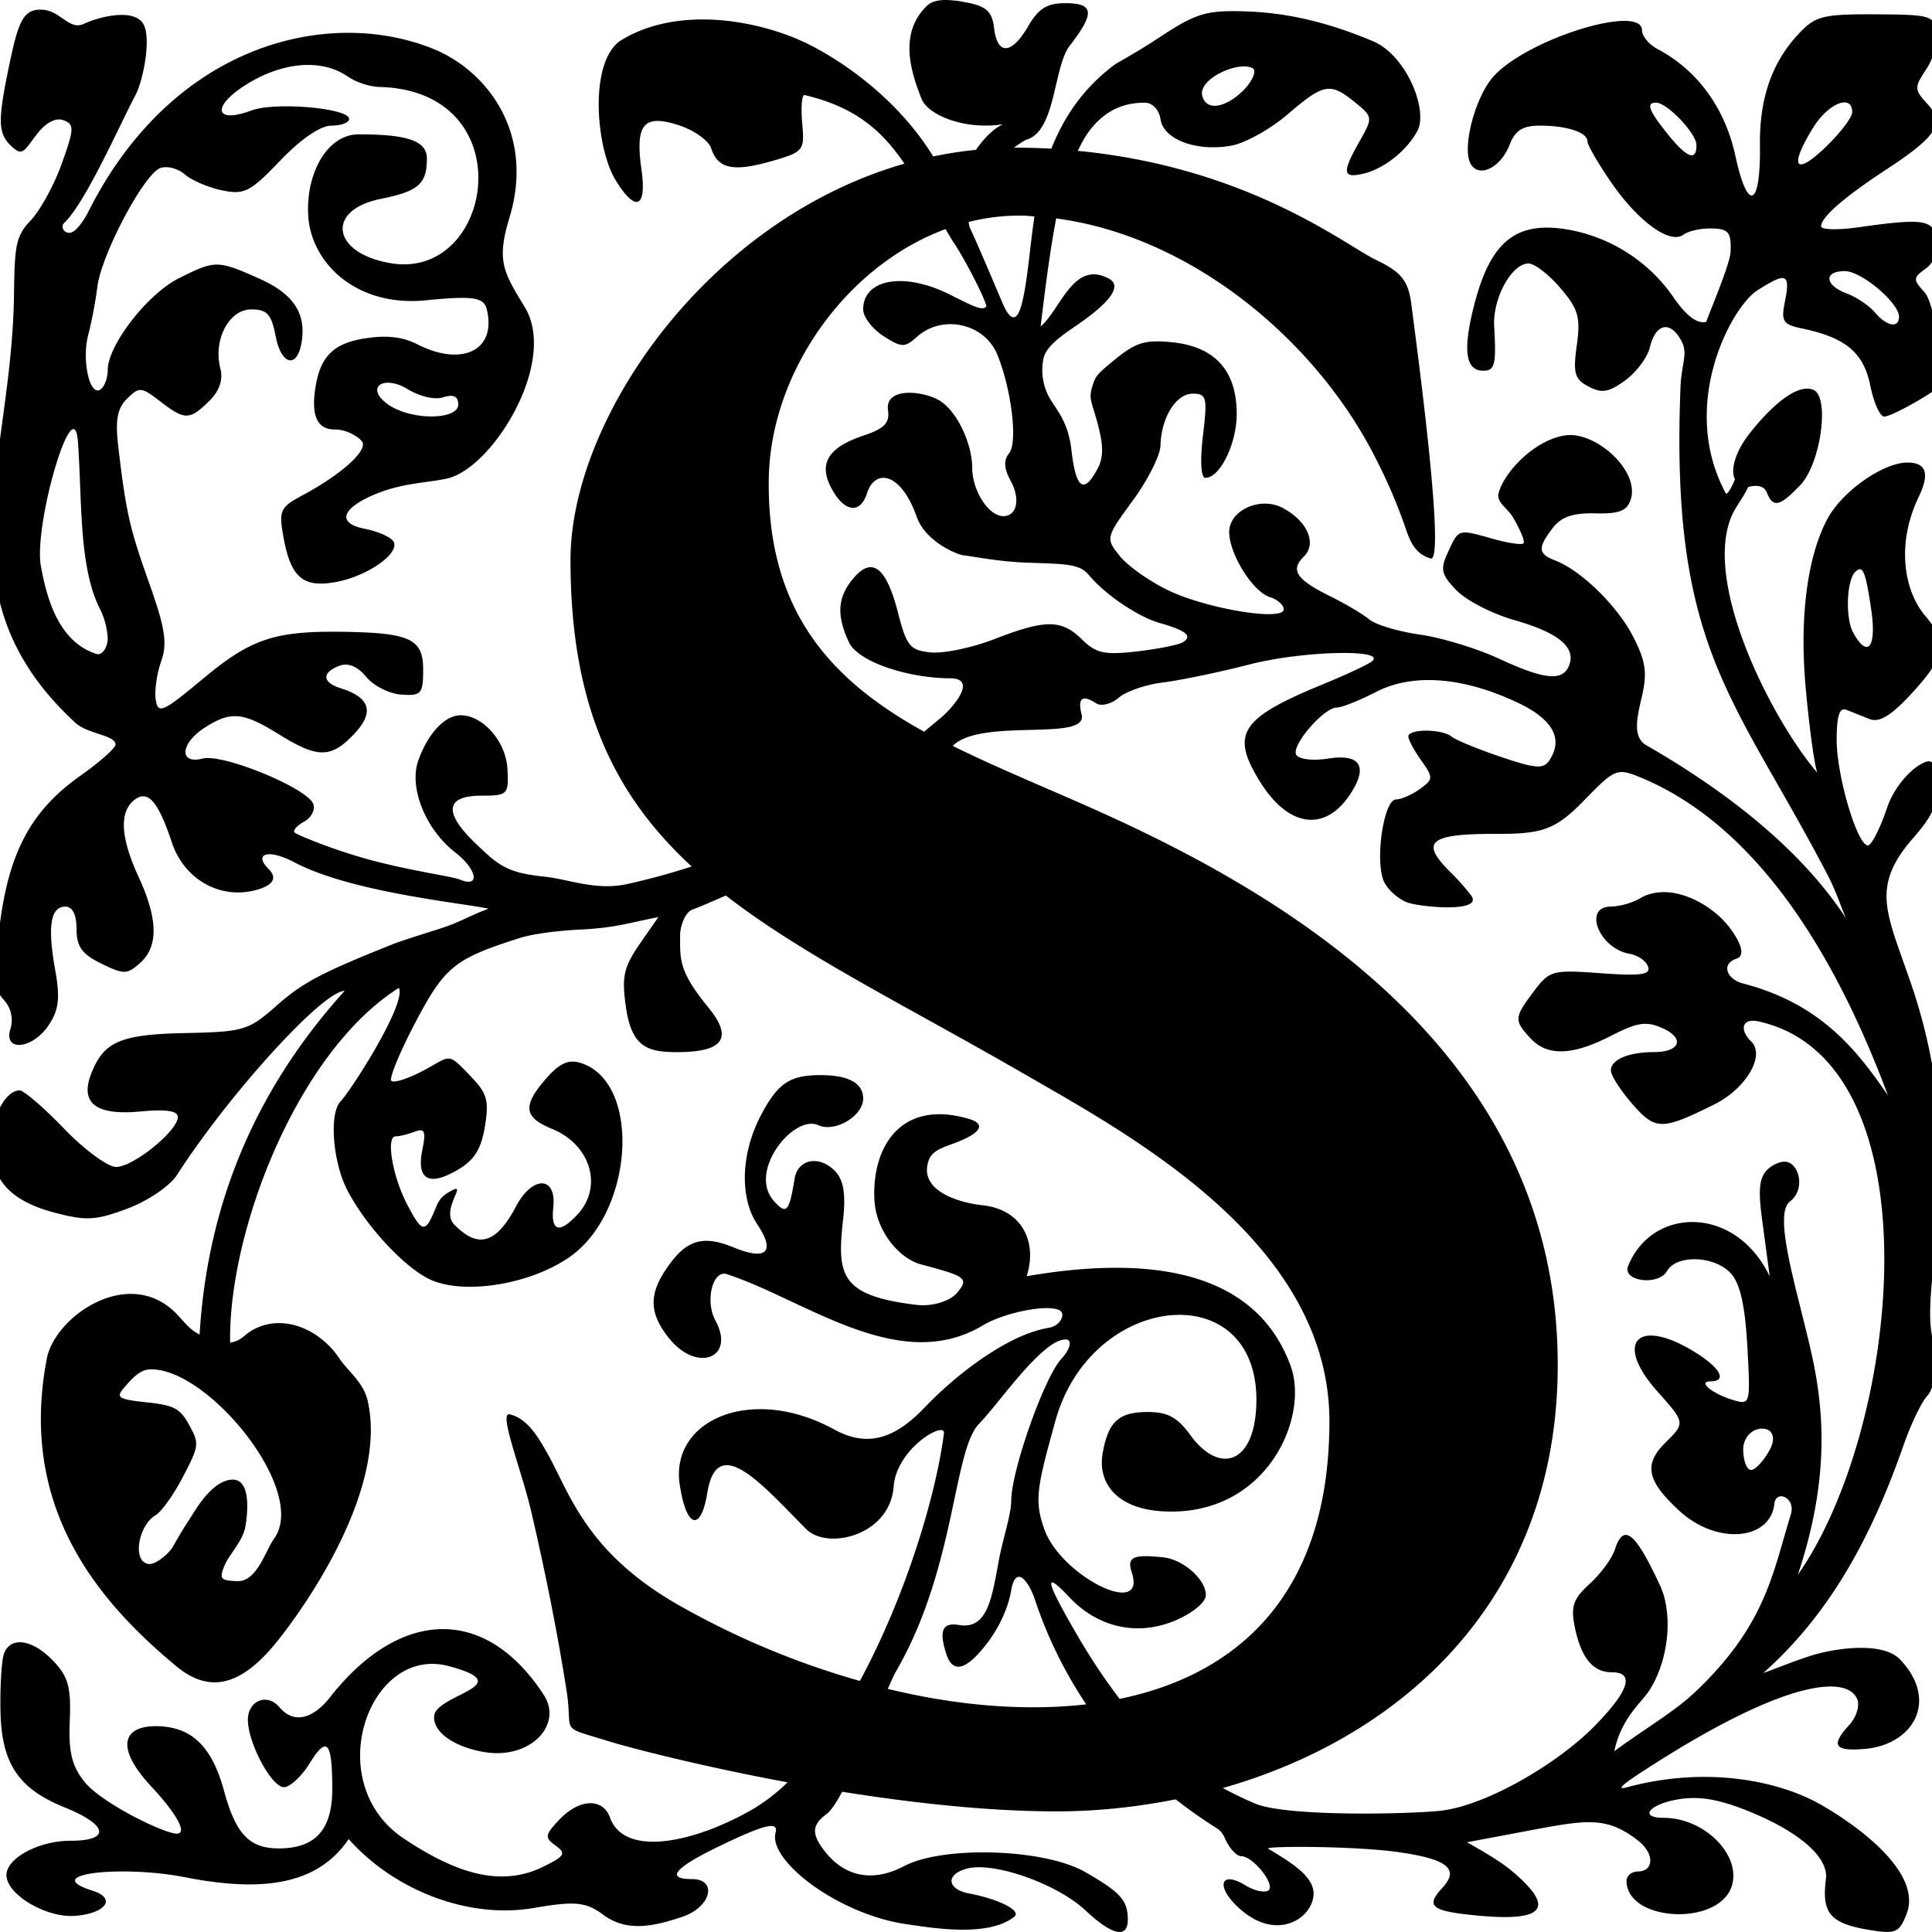 <svg viewBox="0 0 1000 1000"><path d="M489.05 0c-3.56.07-6.93.79-9.12 2.87-15.04 14.3-8.35 34.68-2.93 48.28 3.41 8.53 22.44 16.25 42.18 13.16-5.5 2.59-10.08 7.65-14.07 13.27-7.5.71-14.86 1.9-22.1 3.4-16.04-26.29-41.85-46.59-64.07-57.86-22.35-11.35-65.5-21.33-96.98-2.6-17.4 10.33-13.64 55.73-3.4 72.58 10.38 17.07 16.29 14.72 13.47-5.28-3.34-23.62 1.11-28.91 19.33-23 7.91 2.56 15.47 7.96 16.76 11.98 3.41 10.58 11.45 12.28 31.1 6.65 16.77-4.81 17.28-5.44 16-19.62-.72-8.04-.21-14.65 1.13-14.65 27.34 6.39 40.68 19.31 51.79 35.54-102.26 29.27-172.85 132.1-172.85 205.14 0 76 22.97 121.96 62.71 158.63a361.48 361.48 0 0 1-33.13 9.05c-16.45 3.66-30.46-2.51-43.19-3.8-19.69-1.98-24.02-6.22-35.25-16.91-17.05-16.25-16.03-25 2.9-25 13.45 0 14-.58 13.32-13.8-.71-14.13-12.63-27.81-24.23-27.81-8.13 0-16.94 9.4-21.9 23.4-4.98 14 3.74 35.72 19.12 47.6 11.3 8.76 13.05 18.47 2.51 14.08-3.87-1.62-22.2-4-43.25-9.35-21.06-5.37-41.29-13.93-42.36-15-1.1-1.03 1.07-3.58 4.84-5.66 3.77-2.09 5.93-6.21 4.76-9.2-3.23-8.25-46.81-26.13-57.17-23.47-12.47 3.21-11.76-7.77 1.02-16.01 13.47-8.67 19.75-8.1 38.43 3.5 20.16 12.5 26.93 12.45 39.03-.36 10.46-11.13 8.14-18.76-7.15-23.53-9.58-3-9.87-8.12-.66-11.6 4.61-1.74 9.38.24 13.93 5.75 3.8 4.6 11.99 8.74 18.18 9.15 10.3.72 11.27-.4 11.27-12.92 0-15.78-6.59-18.96-40.33-19.57-36.3-.6-48.54 3.4-73.3 24.02-21.15 17.62-23.57 18.72-24.78 11.18-.71-4.58.54-13.53 2.8-19.89 3.29-9.31 2.1-17.17-6.15-40.38-10.23-28.81-12-36.56-16.05-70.83-1.61-13.77-.5-19.8 4.58-24.8 6.28-6.18 7.41-6.1 17.03 1.34 12.82 9.9 15.28 9.9 25.38-.02 5.42-5.33 7.36-11 5.84-17-3.77-14.78 4.48-30.5 16-30.5 8.26 0 10.45 2.45 12.68 14.05 2.73 14.28 10.66 16.78 13.16 4.12 3.05-15.52-3.52-25.95-21.36-33.96-21.94-9.81-23.03-9.81-41.92-.35-16.28 8.16-36.84 34.7-36.84 47.52 0 4.28-1.76 8.85-3.92 10.16-5.56 3.38-9.62-15.7-6.1-28.66 1.61-6 3.71-17.05 4.65-24.56C52.47 131.71 74.44 90.21 82.95 87c3.4-1.3 9.13.18 12.69 3.25 3.55 3.09 12.24 6.82 19.3 8.27 11.5 2.4 14.57.85 30.11-15.4 10.72-11.2 20.82-18.09 26.5-18.09 5.04 0 9.15-1.56 9.15-3.45 0-5.63-38.36-8.97-50.56-4.4-19.2 7.19-20.84-2.15-2.37-13.6 18.72-11.63 38.82-13.2 52.07-4.06a34.28 34.28 0 0 0 16 5.48c75.54 1.43 60.16 100.19 6.5 91.25-30.69-5.11-33.8-27.51-5.45-33.26 19.69-3.98 23.98-7.68 24.07-20.8.07-9.16-9.57-12.64-35.25-12.66-16.21 0-27.32 19.86-26.2 41.7 1.25 24.72 24.8 47.83 60.93 44.2 29.42-2.95 30.87-.83 32.13 7.9 2.74 18.96-14.78 26.05-36.62 14.85-7.72-3.95-16.3-4.85-27.93-2.89-16.4 2.75-22.52 10.2-24.88 26.1-2.11 14.38 1.44 20.93 10.13 20.91 6.53-.02 12.8 4.13 14.21 6.39 2.88 4.56-10.98 17.02-30.6 27.5-11.9 6.35-12.65 7.95-10.16 21.79 3.77 21 10.12 26.4 27.3 23.24 16.4-3.03 33.35-15.06 29.6-21.02-1.44-2.24-8.02-5.17-14.68-6.46-14.8-2.92-11.78-10.32 3.3-17.09 15.26-6.83 27.8-6.46 39.24-9 23.28-5.16 57.47-60.14 40.15-88.66-11.13-18.32-14.72-23.9-7.93-46.36 13.35-44.1-12-76.32-39.67-87.43-53.47-21.47-134.5-3.37-178.67 85.08-1.27 2.53-5.3 9.06-8.5 10.07-3.2 1-5.93-2.78-3.65-4.96 11.06-10.46 28.3-49.86 36.94-66.23 4.06-7.72 8.5-30.42 3.73-37.24-5.2-7.47-22.15-3.45-30.5.43-7.75 3.59-12.04-7.16-22.05-7.36-10.02-.18-12.2 7.16-17.65 34.07-4.84 24.05-4.29 30.26 1.8 36.2 6.3 6.14 6.82 3 13.68-5.9 4.57-5.93 9.73-8.62 13.67-7.15 5.71 2.16 5.62 4.42-.86 22.5-3.95 11.05-11.23 24.33-16.2 29.52-7.78 8.13-8.2 13.48-8.53 38.59-1.17 87-39.58 155.6 31.77 221.28 6.46 5.92 20.78 6.35 20.78 11.29 0 1.79-8.15 9.02-18.1 16.06-25.5 18-37.07 39.45-41.88 77.72-3.36 26.64-3.02 32.74 2.15 38.36a15.33 15.33 0 0 1 3.48 14.88c-3.95 12.2 11.37 10.8 19.77-1.8 5.27-7.93 5.97-13.95 3.33-28.74-4.03-22.54-2.38-32.6 5.34-32.6 3.66 0 5.74 4.2 5.74 11.6 0 9.07 2.8 12.98 12.76 17.86 11.72 5.75 13.37 5.71 20.16-.32 9.51-8.45 9.26-22.74-.76-44.42-9.33-20.23-10.14-33.48-2.46-39.76 7.04-5.74 12.44.23 19.55 21.6 6.64 19.97 25.63 29.84 43.83 24.8 8.62-2.37 11.04-6.16 6.32-10.83-7.84-7.79-.56-10.77 13.34-3.46 29.5 15.49 85.49 20.82 100.48 24-10.77 4.04-14.56 6.98-25.76 10.53-8.81 2.8-19.74 6.23-24.2 8.01-36.81 14.74-46.23 19.74-59.71 31.63-14.54 12.83-17.05 13.58-47.16 14.2-33.78.7-42.37 4.4-48.82 21.08-5.92 15.26 2.52 21.69 25.54 19.51 13.25-1.25 19.3-.35 19.3 2.88 0 7.18-23.08 25.84-31.95 25.84-4.29 0-16.39-8.92-26.89-19.81-10.5-10.9-20.85-19.82-23-19.82-7.35 0-14.64 13.82-14.69 27.75-.05 18.6 10.03 29.53 32.76 35.54 16.42 4.3 21.3 4.04 37.8-2.15 10.5-3.95 21.84-11.65 25.49-17.29 27.13-42.18 75.56-95.36 86.82-95.36-48.88 54.15-71.2 114.19-75.07 177.9-4.6-2.41-6.57-4.87-10.9-9.65-24.57-27.17-63.9-.05-68.15 21.99-14.64 75.9 25.04 124.6 67.12 159.4 17.57 14.54 33.92 9.6 51.94-12.77 16.9-21 57.44-80.52 46.9-125.1-2.17-9.2-10.5-15.37-14.36-21.24-9.92-15.04-28.45-23.3-43.76-15.69-6.39 3.18-6.15 5.94-12.97 7.27-1.05-57.26 34.57-150.29 87.3-183.66 4.27 7.63-24.23 52.47-30.2 58.8-5.93 6.29-4 31.38 3.56 45.94 9.34 17.98 28.49 38.91 41.86 45.73 17.14 8.72 52.1 3.43 73.05-11.07 33.51-23.21 37.43-90.7 5.84-100.55-6.25-1.96-10.93.16-17.77 7.98-12.42 14.18-11.76 20.14 2.92 26.12 20 8.15 26.55 29.85 13.34 44.2-9.44 10.26-14 9-12.64-3.51 1.78-16.42-10.82-16.7-19.38-.38-11.78 22.4-21.68 19.46-31.75 9.39-7.81-7.8 8-23.2-2.3-17.28-3.52 2.02-5.37 3.5-7.27 8.14-5.64 13.79-7.02 13.65-14.97-1.49-7.54-14.32-11.07-35.18-5.94-35.18 1.92 0 6.37-1.07 9.87-2.4 5.2-1.96 5.92-.25 3.95 9.44-3.1 15.31 3.34 19 18.13 10.41 8.76-5.08 12.35-10.8 14.3-22.76 2.23-13.71.9-17.16-7.64-26.04-12.03-12.5-9.75-10.36-24.4-2.59-7.77 4.11-15.16 6.46-16.42 5.2-1.26-1.21 4.36-14.89 12.51-30.33 15.13-28.77 20.2-32.84 53.92-43.58 7.54-2.4 21.5-3.91 31.02-4.36 18.66-.86 26.38-3.73 40.74-6.46l-9.3 13.4c-8.76 12.63-9.64 17.5-7.54 32.7 2.91 21.2 11.22 23.78 26.48 23.78 24.1 0 29.22-7.27 16.26-23.1-15.61-19.08-14.6-24.97-14.63-37.63 0-2.9 1.8-11.48 6.7-13.2 4.1-1.44 11.02-4.58 16.98-7.13 39.84 30.92 92.58 56.66 154 92.11 54.93 31.72 158.4 87.06 158.4 180.05 0 88.04-46.1 130.83-108.59 143.66a316.53 316.53 0 0 1-20.96-31.32c-17.56-29.95-18.96-36.06-4.96-21.21 14.85 15.74 35.38 20.19 54.87 11.9 8.92-3.8 15.69-9.44 15.69-13.07 0-8.15-11.74-18.52-22.17-19.58-15.8-1.62-18.77-.15-16.12 8.04 7.67 23.78-36.7 1.69-45.32-22.56-5.24-14.8-3.91-21.42 5.78-56.27 18.76-67.4 106.7-75.48 103.93-7.6-1.26 30.45-19.39 35.45-34.16 15.08-6.6-9.12-11.74-11.9-21.95-11.9-15 0-20.4 4.85-23.35 21-2.95 16.07 7.66 28.7 29.81 30.32 54.17 3.95 77.47-47.93 67.38-75.32-19.38-52.68-79.42-56.12-136.56-46.3 5.73-18-2.72-34.58-22.83-36.71-11.47-1.22-33.56-7.2-27.89-23.25 2-5.61 8.54-6.96 15.35-9.69 11.7-4.68 14.27-9.17 5.45-11.77-35.79-10.5-50.29 15.25-48.9 41.87.87 16.91 13.47 30.57 23.86 33.37 23.43 6.28 25.37 7.14 18.78 14.95-3 3.56-11.76 7.18-21.06 6.05-38.62-4.7-41.1-14.84-37.87-43.38 1.65-14.65.18-21.65-4.41-26.17-8.15-8-18.96-5.8-20.6 4.2-2.85 17.4-4.23 18.99-10.87 11.45-13.39-15.22 10.32-44.87 23.21-39.06 8.78 3.95 23.14-5 23.14-13.76 0-8.05-7.54-12.17-22.17-12.17-15.92 0-22.19 4.29-30.96 21.18-10.18 19.63-10.86 42.3-1.67 56.07 9.55 14.34 4.79 18.94-12.3 11.92-16.3-6.68-24.82-3.88-35.12 11.57-8.82 13.23-8.35 22.85 1.74 35.45 14.45 18.06 34.6 10.3 23.98-9.22-5.39-9.93-1.5-26.39 6.01-23.93 40.78 13.41 89.24 52.4 132.46 26.48 12.08-7.24 37.55-11.85 40.75-6.79 1.42 2.25-1.26 7.18-6.75 8.08-21.32 3.5-48.16 24.43-64.22 41.28-16.39 17.2-30.5 20.21-46.78 11.3-42.72-23.4-84.9-4.9-79.94 28.42 3.32 22.4 10.9 25.28 14.34 4.17 5.2-31.77 29.33-2.84 51.23 19.08 10.84 10.82 43.22 3.46 45.17-22.13 1.53-19.84 26.93-34.36 26.03-27.47-4.38 33.66-20.39 85.3-43.5 128.12a422.95 422.95 0 0 1-94.7-39.77c-48.11-27.77-55.76-58.48-67.78-79.34-4.13-7.16-9.7-16.8-18.8-18.9-6.01-1.38 6.29 29.14 11.35 51.09 7.09 30.69 13.28 61.08 18.14 92.22 3.5 22.35-4.75 17.73 21.61 25.86 11.7 3.61 47.9 12.98 92.73 21.31a95.44 95.44 0 0 1-18.85 14.41c-30.04 17.02-65.6 24.41-73.05 3.83-3.73-10.25-15.81-9.88-26.19 1.06-7.54 7.96-7.73 9.3-1.94 13.46 5.59 4.02 4.74 5.45-6.5 10.96-22.25 10.92-45.53 3.02-71.97-14.53-43.5-28.94-18.3-100.34 23.06-89.36 37.75 10.02-6.92 14.54-7.5 26.08-.45 9.12 12.51 16.4 26.7 18.53 23.49 3.53 39.98-14.43 30.11-29.62-30.55-47-74.99-44.33-110.66 1.13-8.63 10.99-18.63 14.15-26.2 5.19-6.32-7.5-16.33-3.5-16.33 6.52 0 11.95 12.25 34.85 18.66 34.85 3.1 0 9.05-5.49 13.21-12.2 9.09-14.7 11.8-11.63 11.8 13.28 0 20.95-8.75 30.62-27.66 30.62-15.2 0-22.26-7.4-28.33-29.72-6.35-23.26-16.9-33.37-35.05-33.55-16.46-.18-22.47 10.12-2.12 31.77 9.01 9.59 18.85 22.94 13.23 23.84-5.51.86-39.42-15.7-48.21-26.7-6.68-8.34-8.4-15.43-7.72-31.78.72-17.34-.8-22.81-8.6-30.96-11-11.53-22.76-12.87-25.67-2.97C.75 860.5.02 873.42.24 885.41c.48 27.3 9.15 40.37 33.31 50.13 22.46 9.09 23.86 17.23 2.95 17.23-16.41 0-33.16 8.98-33.16 17.77 0 10.13 20.77 22.35 35.76 21.08 15.96-1.35 21.21-9.12 8.81-13-28.12-8.8 15.37-13.37 48.07-6.93 40.12 7.9 68.53 3.84 84.49-19.81 23.04 26.1 61.35 41.55 95.61 35.72 20.03-3.41 26.74-3.6 35.97 3.33 11.6 8.7 24.5 6.9 41.4 1.1 14.67-5.03 18.1-19.42 4.64-19.42-13.82 0-8.92-5.87 14.2-17.02 23.58-11.38 30.78-13.1 29.13-6.98-3.86 14.4 32.24 42.13 67.52 47.31 14.58 2.16 42.72 6.82 56.1-3.86 3.76-3.03-7.72-9.02-23.52-12.02-11.67-2.23-12.08-10.12-.72-12.92 14.1-3.49 46.44 8.04 61.05 21.71 13.94 13.07 22.02 14.76 21.91 4.58-.09-9.84-3.8-13.96-22.1-24.46-21.03-12.08-73.28-13.77-93.69-3.06-16.02 8.44-30.78 5.86-41.44-8.16-6.66-8.76-6.2-13.2 1.35-18.83 2.38-1.8 5.11-6.01 8-11.49 36.15 5.75 75.39 10.16 111.14 10.16 20.57 0 41.25-2.22 61.53-6.23a256.13 256.13 0 0 0 21.15 14.9c2.33 1.47 3.35 3.09 4.46 5.56 2.2 4.9 5.87 8.93 8.19 8.93 6.3 0 18.3 15.23 14.05 17.82-2.04 1.26-7.34.03-11.75-2.7-13.82-8.47-15.82 1.7-1.26 13.54 18.13 14.77 35.29 3.73 36.46-8.18.9-9.07-9.48-16.05-23.46-24.33-2.4-1.41 44.85-1.54 68.22 1.89 24.8 3.62 30.87 8.7 21.93 18.4-8.86 9.64-5.78 12.06 18.44 14.34 34.46 3.25 40.56-3.91 17.25-23.34-6.16-5.11-14.6-9.87-22.87-14.62l33.96-6.4c28.47-5.36 38.52-6.78 54.2 5.28 9.45 7.25 8.2 16.23.36 16.23-3.33 0-6.03 2.22-5.99 4.94.25 21.2 47.7 23.56 54.44 2.72 5.17-16.04-14.05-35.41-35.16-35.41-13.32 0-7.45-7.2 7.86-9.64 10.95-1.74 21.23.1 37.3 6.73 25.36 10.45 40.17 23.48 38.77 34.54-2.25 17.71 1.95 23.13 23.24 26.52 12.87 2.07 14.8 1.17 18.5-8.4 8.7-22.43-28.77-47.92-45.55-57.22-20.2-11.18-57.15-19.74-99.36-8.3-5.28 1.43-2.46-1.25 7.48-7.73 74.76-48.84 107.01-50.43 111.95-37.78 1.3 3.34-.56 9.28-4.17 13.18-9.5 10.35-8.13 13.82 7.94 12.43 25.3-2.15 38.64-25.16 18.25-46.38-7.95-8.29-28.4-6.46-41.7-3.1-9.38 2.37-22.7 8.06-28.98 10.16 35.77-31.77 56.84-72.82 72.6-117.96 3.66-10.47 9.05-21.9 12.14-25.35 5.7-6.33 4.8-22.42 3.17-28.52-8.18-30.55 19.93-93.55-11.54-185.18-12.63-36.8-21.1-49.79 1.44-75.44 8.47-9.64 12.56-16.75 12.56-26.2 0-7.31-1.45-14.36-5.81-13.07-6.66 1.97-16.55 12.17-20.52 23.9-3.6 10.72-8.08 19.48-9.89 19.48-5.56 0-16.19-35.92-16.19-54.64 0-12.47 1.47-16.96 5.05-15.52l11.95 4.75c4.92 1.96 10.95-1.6 20.9-12.27 18.4-19.76 19.88-27.14 8.12-40.9-11.4-13.3-15.15-37.7-3.59-61.75 5.87-12.16 3.95-17.83-5.83-17.83-12.48 0-33.57 14.78-41.25 28.9-10.5 19.3-14.68 51.23-11.41 87.5 1.77 19.9 4.48 39.74 6 44.1-23.1-26.92-60.39-99.18-43.71-134.15 1.61-3.37 5.92-9.15 8-13.73 4.13-1.06 8.13-.82 9.59 2.84 3.26 8.13 6.64 7.4 17.32-3.77 10.7-11.2 15.36-45.75 6.84-49.3-11.53-4.84-30.84 19.23-35.11 25.34-6.02 8.61-7.7 17.05-5.51 20.9-1.5 3.78-4.1 8.57-4.81 7.22-24.54-45.8 3.05-96.58 16.55-105.09 14.07-8.85 17.26-9.55 14.1 5.96-2.08 10.27-1.07 11.83 9.21 13.96 22.26 4.67 31.54 12.46 34.97 29.44 1.8 8.85 5.02 16.08 7.2 16.08 3.15 0 18.57-8.22 27.55-14.68 4.54-3.28-.85-43.38-6.7-49.72-5.98-6.5-5.92-7.47.63-12.17 4.34-3.12 6.57-8.88 5.72-14.79-1.54-10.66-6.31-11.45-40.69-6.6-10.53 1.49-19.15 1.25-19.15-.49 0-4.77 11.78-15.04 33.93-29.56 26.17-17.16 30.3-23.82 21.01-33.9-6.74-7.33-6.78-8.46-.53-17.85 3.68-5.49 6.1-14.12 5.36-19.15-1.25-8.61-3.08-9.15-31.53-9.3-27.23-.12-31.15.85-39.65 9.87-14.08 14.94-20.56 33.53-20.25 58.16.38 31.99-6.35 34.7-12.74 5.12-5.32-24.61-19.71-44.36-40.23-55.16-4.45-2.34-8.07-6.68-8.07-9.68 0-13.75-57.77 3.83-76.29 23.21-9.96 10.41-17.3 38.14-12.22 46.2 4.43 7.06 15.47 1.46 19.92-10.08 2.95-7.58 6.77-10.02 15.74-10.02 14.06 0 24.61 3.5 24.61 8.15 0 1.85 5.42 11.23 12.05 20.9 14.09 20.5 30.63 32.57 37.62 27.4 2.62-1.94 9.3-3.41 14.84-3.23 8.56.23 10 2.06 9.55 12.17-.3 6.55-10.95 31.27-12.57 36.17-4.73 1.16-10.33-3.06-17.01-12.77a83.88 83.88 0 0 0-56.92-35.36c-25-3.53-37.76 7.18-45.97 38.6-6.24 23.92-4.84 34.82 4.44 34.82 6.07 0 6.82-3.02 5.69-23.01-.83-14.45 9.06-32.5 17.79-32.5 3.08 0 10.5 5.72 16.47 12.7 9.3 10.87 10.52 15.15 8.51 29.63-2.03 14.49-1.13 17.6 6.1 21.4 6.86 3.59 10.5 2.98 18.98-3.23 5.76-4.24 11.48-11.87 12.7-16.97 3.02-12.54 10.52-14.18 16.3-3.57 3.68 6.79.1 11.54-.41 24.14-5.4 136.08 28 159.84 76.46 253.01 3.8 7.3 7.25 17.4 9.16 21.76-23.91-36.62-63.5-66.63-103.28-89.48-7.54-4.32-4.65-15.13-2.23-25.67 2.75-11.95 1.8-18.23-4.72-30.76-8.31-16.01-26.89-34.1-40.31-39.25-8.89-3.41-9.1-6.54-1.12-16.91 4.35-5.66 10.47-7.74 21.94-7.45 12.35.32 16.44-1.28 18.34-7.18 4.8-14.85-18.22-35.5-33.89-33.19-15.95 2.39-31.73 19.06-34.53 30.03-1.17 4.56 4.74 7.86 7.29 12.1 4 6.67 6.53 12.87 5.62 13.76-.92.9-7.9-.12-15.5-2.26-18.48-5.2-17.94-5.35-23.47 6.57-4.24 9.16-3.7 11.67 4.22 19.93 4.97 5.22 18.48 12.2 30.04 15.49 22.87 6.53 31.97 14.07 28.33 23.44-3.29 8.4-12.71 7.46-36.48-3.56-11.3-5.24-29.61-10.8-40.69-12.38-11.09-1.55-22.88-5.08-26.2-7.8-3.32-2.76-12.39-8.14-20.16-11.98-17.72-8.76-20.95-13.59-13.75-20.64 6.88-6.77 1.78-18.42-11.04-25.17-11.56-6.08-27.62 1.2-27.62 12.5 0 11.37 12.2 30.9 21.04 33.67 3.94 1.24 7.18 4.07 7.18 6.32 0 6.35-39.83-.2-59.9-9.88-9.66-4.66-20.91-12.63-24.99-17.73-7.32-9.15-7.25-9.48 6.72-28.61 7.79-10.63 14.25-23.44 14.37-28.45.36-14.52 8.05-26.94 16.66-26.94 7.25 0 7.72 1.88 5.33 21.79-1.54 12.94-1.04 21.79 1.24 21.79 7.68 0 16.39-17.99 16.24-33.57-.18-22-11.3-34.28-33.15-36.58-14.46-1.5-19.2-.01-30.9 9.73-8.32 6.91-8.98 7.54-10.74 13.27-1.85 5.97-.36 7.82 2.05 16.3 3.9 13.64 4.02 20.1.57 26.43-7.09 13.03-11.1 10.02-13.4-10.1-1.44-12.62-6.04-18.72-9.92-24.61a29.49 29.49 0 0 1-4.45-22.98c1.87-7.46 12.85-13.67 20.77-19.43 6.6-4.81 22.04-16.6 13.14-21.5-18.38-10.06-24.86 15.52-35.45 24.7 3-25.57 5.44-42.32 8.04-55.94 69.75 9.26 133.15 62.27 164.02 121.55a280.76 280.76 0 0 1 16.78 38.6c2.05 5.95 4.47 13.4 13.02 15.86 8.32 2.4-8.87-122.25-9.84-130.45-1.5-12.77-4.69-17.54-18.4-24.07-15.67-7.49-65.82-47.93-154.45-56.47 1.5-2.8 2.85-5.7 4.72-8.46 9.35-13.82 20.95-16.47 29.98-16.47 3.98 0 7.43 3.62 8.18 8.61 1.58 10.54 18.81 16.91 36.81 13.59 7.13-1.31 20.18-8.6 29-16.19 18.71-16.03 21.98-16.62 34.8-6.23 9.33 7.58 9.38 7.94 2.45 20.14-9.26 16.33-8.9 19.4 2.01 16.8 10.58-2.51 22.28-11.8 27.84-22.02 5.78-10.6-5.45-39.22-23.1-46.58-22.33-9.33-43.2-14.72-66.52-15.4-19.67-.58-25.16 1.11-43.74 13.4C588.56 27 577.93 32.7 577.1 33.34c-16.86 12.51-26.64 27.84-32.94 43.62a360.3 360.3 0 0 0-18.95-.54l-.42.02c2.37-1.62 4.9-3.56 6.73-4.22 15.08-4.67 13.7-37.62 22.2-48.6 13.11-16.88 12.57-21.98-2.33-21.98-9.42 0-13.87 2.77-19.15 11.85-8.54 14.79-16 15.27-17.68 1.17-1.04-8.74-3.87-11.54-15.38-13.6A54.01 54.01 0 0 0 489.05 0zm155.97 34.43a8.62 8.62 0 0 1 3.36.9c2.2 1.16-.07 6.56-4.4 11.01-9.03 9.25-19.69 11.76-21.72 3.04-1.75-7.43 13.83-15.69 22.76-14.95zm309.4 18.6c2.58-.13 4.3 1.45 4.26 5.07-.01 2.73-6.37 11-14.1 18.38-15.62 14.93-18.6 9.78-6.05-10.46 4.92-7.94 11.6-12.82 15.88-13zm-97.24.12c5.75 0 20.91 15.94 20.91 21.95 0 8.63-4.97 6.68-15.11-5.96-9.64-12.03-11.07-16-5.8-16zm-327.12 58.48c1.8.05 3.57.28 5.35.39-2.59 17.72-3.63 34.34-6.59 45.48-3.23 12.15-7.38 5.28-9.89-.59-2.51-5.85-13.59-32.2-16.78-38.68-.54-1.04-.54-2.2-.8-3.32a105.68 105.68 0 0 1 28.71-3.28zm-40.67 6.94c1.54 2.46 2.69 4.67 4.4 7.2 5.02 7.47 16.24 28.72 16.74 32.83-1.97 2.35-5.89.4-19-6.18-23.5-11.79-44.75-8.1-44.75 7.76 0 3.84 4.68 10 10.4 13.7 9.52 6.11 11.05 6.15 17.45.44 13.23-11.76 34.88-6.98 41.54 9.16 7.36 17.82 10.7 45.6 6.15 51.11-2.96 3.58-2.69 7.88.9 14.49 5.03 9.19 3.12 18.07-3.84 18.07-7.72 0-16.17-13.17-16.17-25.16 0-12.03-7.86-29.98-17.91-35.22-9.07-4.73-27.29-6.05-25.67 5.5.93 6.64-1.8 9.54-12.58 13.15-18.6 6.2-23.63 14.6-16.54 27.6 6.63 12.18 14.74 13.17 18.28 2.23 4.12-12.83 17.51-10.98 25.7 12.26 4.52 12.93 21.14 19.7 24.54 19.98 3.4.29 17.66 3.2 31.95 3.72 19.8.71 27.62.48 32.43 6.22 10.02 11.98 27.5 22.33 36.1 24.8 12.6 3.58 18.72 6.56 12.7 10.22-2.2 1.33-12.88 3.47-23.74 4.72-16.66 1.94-21.11 1-28.33-6.1-10.68-10.52-18.88-10.57-45.35-.3-11.55 4.47-26.39 7.59-33 6.92-10.7-1.05-12.56-3.28-16.96-20.46-6.1-23.74-13.39-29.4-23.1-17.91-8.22 9.73-8.88 18.99-2.37 33.03 4.85 10.44 31.18 18.7 52.4 18.73 14.73.04 1.29 15.57-5.57 21.13-2.15 1.76-5.38 4.45-7.86 6.52-46.74-25.87-81.45-61.07-80.41-130.85.84-55.41 40.2-110.39 91.47-129.3zm465.49 21.76c8.58 0 28.04 16.38 28.04 23.6 0 6.16-6.34 5.02-12.44-2.2-2.96-3.5-9.52-7.92-14.61-9.83-11.45-4.29-12.08-11.57-1-11.57zm-754.76 57.8c2.87-.19 6.75.76 10.82 3.26 6.09 3.71 13.82 5.69 18.35 4.29 5.53-1.74 7.88-.63 7.88 3.73 0 8.74-28.97 8.44-39.47-2.76-4.44-4.72-2.4-8.2 2.42-8.53zM38.15 222.11c1.07.14 1.86 2.15 2.19 6.64 2.22 30.64.34 65.16 11.61 86.87a38.38 38.38 0 0 1 3.8 14.88c0 4.38-2.76 8.94-5.81 7.97-20.91-6.57-26.2-31.98-28.72-45.05-3.48-18.05 11.06-72.08 16.93-71.31zm924.63 72.53c2.19.22 3.53 5.84 5.78 21.06 2.87 19.47-1.9 25.41-9.4 11.66-4.05-7.46-3.38-26.9 1.07-31.28.99-.97 1.81-1.5 2.55-1.44zm-271.12 43.39c13.31-.36 22.32.98 18.54 4.2-1.87 1.6-13.32 6.96-25.47 11.95-42.8 17.59-47.96 25.6-32.54 50.44 14.59 23.53 33.47 26.26 46.5 6.71 9.7-14.52 5.51-21.36-11.3-18.69-7.74 1.24-14.98.4-16.43-1.92-2.9-4.63 14.18-24.5 21.05-24.5 2.46 0 11.6-3.64 20.3-8.11 19.03-9.75 44.9-7.79 73.15 5.55 18.3 8.61 23.87 18.72 16.51 29.88-3.05 4.63-7.04 4.33-25.2-1.8-11.88-4.01-23.33-8.72-25.42-10.46-4.93-4.07-22.38-4.13-22.38-.09 0 1.7 3.02 7.3 6.7 12.48 6.28 8.81 6.24 9.7-.77 14.75-4.12 2.95-9.63 5.37-12.28 5.37-6.64 0-11.26 33.44-5.96 43.17 2.33 4.3 7.9 8.95 12.38 10.35 7.6 2.37 39.58 5.15 32.19-4.13-.52-.64-4.67-6.06-10.38-11.66-16-15.74-11.23-19.93 22.8-19.9 24.09.03 30.94-1.62 46.05-17.11 15.5-15.89 16.95-17.13 28.15-12.64 44.17 17.77 91.32 63.36 129.36 165.13-16.08-23.37-34.64-47.47-75.08-57.97-8.08-2.09-11.85-10.06-3.05-12.94 3.4-1.12 3.33-6.1-3.18-15.08-8.2-11.31-23.07-19.5-35.18-19.24-4.13.07-8.4 1.15-11.42 3a35.4 35.4 0 0 1-15.47 4.48c-14.74 0-6.12 21.74 9.7 24.45 4.25.73 8.54 3.71 9.5 6.64 1.44 4.18-3.67 4.9-24.4 3.4-25.13-1.84-26.57-1.44-34.72 9.38-10.23 13.62-10.34 14.95-1.83 24.2 8.78 9.5 21.6 9.15 41.82-1.2 13.64-7 18.24-7.67 26.57-3.96 11.77 5.28 9.22 12.4-4.42 12.4-13.1 0-22.26 3.92-22.26 9.48 0 2.57 4.98 10.38 11.08 17.34 12.03 13.77 15.24 13.77 42.48.25 16.34-8.1 26.46-25.27 19.14-32.47-6.46-6.37-4.74-12.38 3.9-10.44 92.75 20.76 73.66 210.18 20.13 286.45 18.35-54.59 12.42-92.32 6.03-119.35-7.7-32.49-18.54-67.49-10.05-73.97 7.33-5.58 5.37-17-.18-19.92-3.37-1.8-8.13.67-10.53 2.6-4.94 4-6 9.77-3.83 26l4.04 30.13c-17.71-37.05-60.85-36.11-73.25-5.44-3.27 8.08 15.67 10.41 20.07 2.7 4.93-8.68 24.62-8 33.02 1.13 4.82 5.24 7.4 16.6 8.58 37.87 1.66 29.9 1.53 30.37-7.26 27.76-10.86-3.23-18.73-9.69-11.78-9.69 8.98 0 4.92-7.23-8.74-15.52-29.38-17.86-41.34-4.5-18.67 20.85 14.33 16.07 14.36 16.21 4.04 26.39-11.88 11.67-8.9 20.35 7.05 35.14 19.53 18.1 47.34 15.46 49.36-3.55.81-7.41 11.22-3.23 8.5 5.6-9.43 30.4-12.86 57.1-49.42 91.8-10.82 10.26-25.56 18.7-41.91 30.7 3.36-16.7 13.96-25.25 17.7-30.85 10.64-15.96 12.74-40.28 5.96-54.87-12.9-27.8-18.9-32.56-23.43-18.6-1.45 4.56-7.3 12.51-13 17.7-8.52 7.77-9.88 11.68-7.73 22.3 3.25 16 9.39 23.5 19.19 23.5 12.15 0 8.81 9.9-9.57 28.45-18.66 18.85-56.07 41.09-80.05 43.32-19.12 1.77-79.34 2.87-95.08-3.85a204.98 204.98 0 0 1-16.64-8.02c94.24-26.81 173.34-99.06 173.34-219.01 0-158.2-134.94-240.2-235.92-285.8-26.26-11.87-52.8-22.48-77.22-34.6 14.6-14.82 70.43-1.8 66.7-16.3-2.23-8.64.59-10.31 7.5-5.74 2.66 1.74 7.99.3 11.74-2.92 3.73-3.25 14.05-6.79 22.92-7.88 8.87-1.08 29.17-5.31 45.1-9.4 13.56-3.47 31.24-5.48 44.56-5.8zm-139.83 355.3c3.34.23 2.03 5.11-2.46 10-8.94 9.72-25.93 57.88-25.97 73.59 0 6.8-4.3 19.69-6.17 29.54-3.7 19.39-5.59 37.2-20.79 34.64-8.61-1.47-10.55 2.82-6.64 14.97 3.77 11.72 11.81 6.75 21.58-6.14 4.37-5.78 10.08-15.68 12-26.67 2.55-14.63 9.62-3.3 12.12 4.18a224.11 224.11 0 0 0 26.72 54.73c-32.07 3.66-67.38.61-102.72-8.02 1.47-3.16 3.05-6.97 4.4-9.26 31-53.7 29.31-114.41 43-128.1 9.4-9.4 33.09-44.3 44.93-43.46zM77.4 708.8c29.65-1.49 82.46 62.77 64.46 87.61-4.45 6.16-8.85 22.3-18.98 21.99-9.02-.29-9.6-1.24-6.33-8.8 2.15-4.99 9.37-12.35 10.53-19.74 2.05-12.9 1.01-24.36-7-24-10.59.48-19.25 16.42-20.92 18.81a243.84 243.84 0 0 0-9.6 15.78c-1.64 3.14-8.87 9.7-12.79 9.06-8.49-1.34-5.08-20.1 3.74-25.22 3.05-1.77 9.44-10.73 14.21-19.92 8.38-16.1 8.5-17.1 3.23-26.74-4.66-8.57-7.8-10.25-21.84-11.76-14.9-1.6-16.24-2.48-11.95-7.5 3.5-4.1 7.91-9.3 13.24-9.57zm834.69 30.66c5.38 0 7.21 4.79 4.07 10.68-3.14 5.88-7.55 10.7-9.8 10.7s-4.07-4.82-4.07-10.7 4.41-10.68 9.8-10.68z"/></svg>
